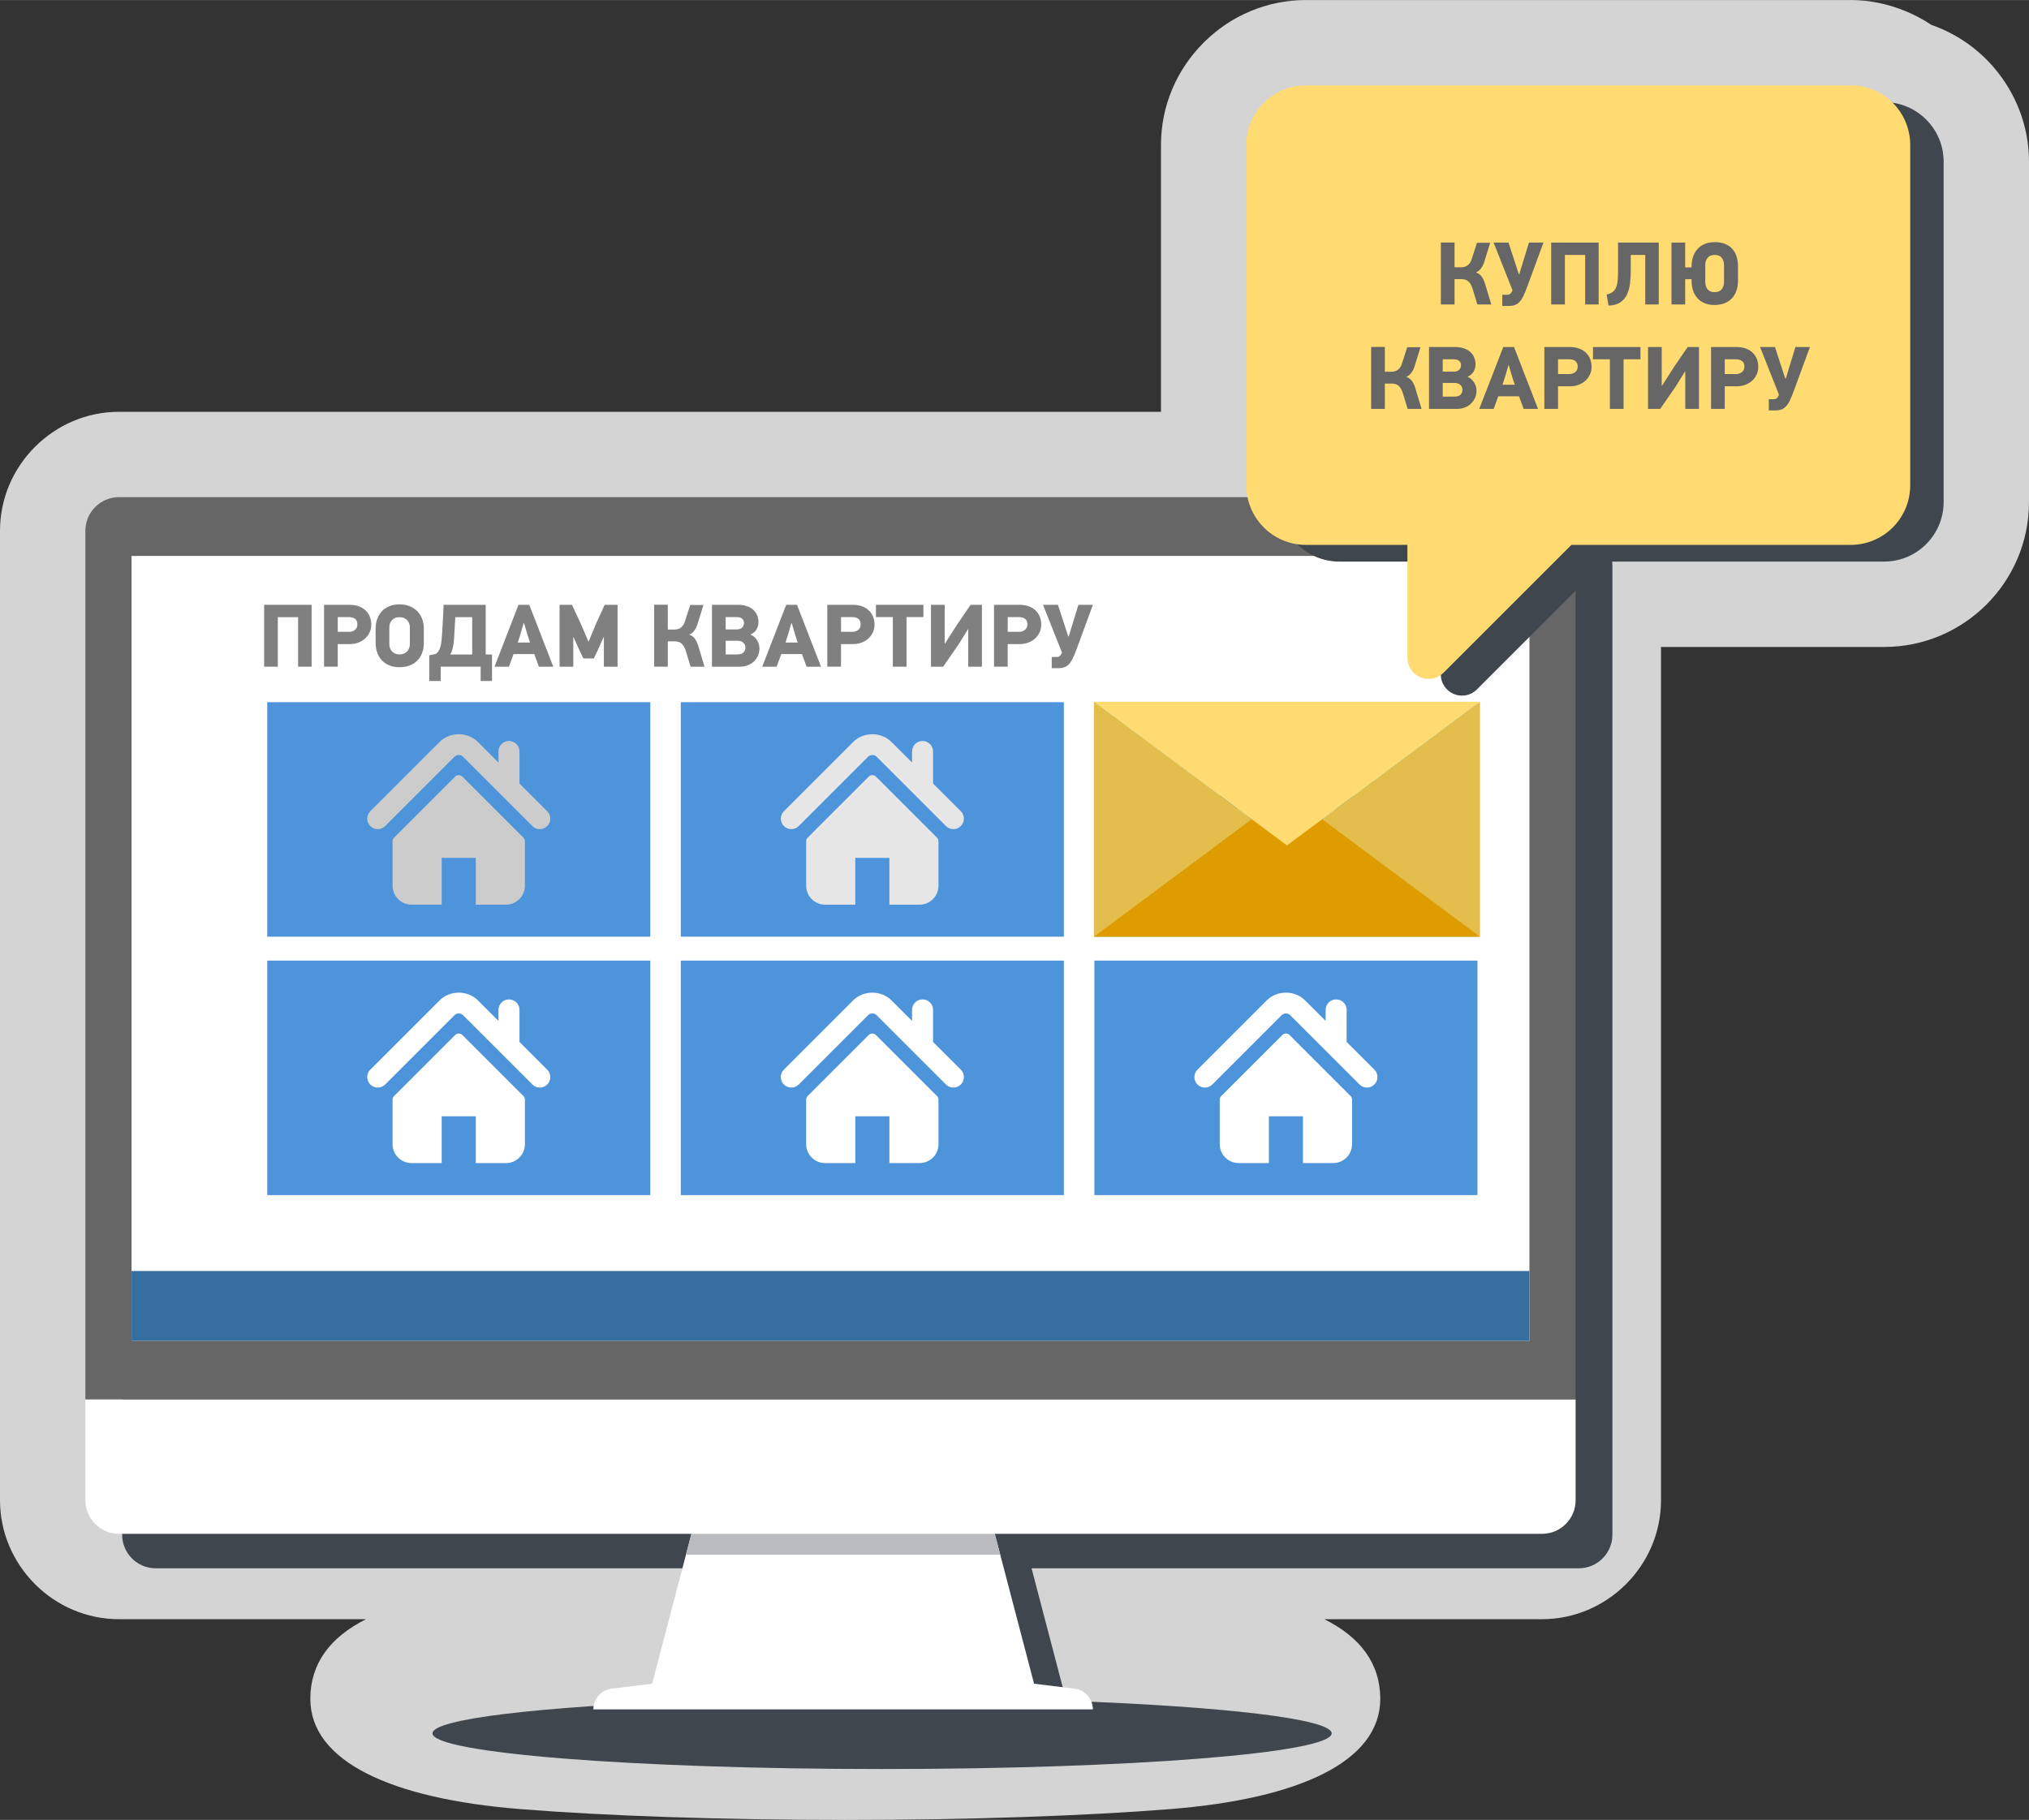 <?xml version="1.0" encoding="UTF-8"?>
<!DOCTYPE svg PUBLIC "-//W3C//DTD SVG 1.1//EN" "http://www.w3.org/Graphics/SVG/1.1/DTD/svg11.dtd">
<!-- Creator: CorelDRAW X8 -->
<svg xmlns="http://www.w3.org/2000/svg" xml:space="preserve" width="22.747mm" height="20.408mm" version="1.1" style="shape-rendering:geometricPrecision; text-rendering:geometricPrecision; image-rendering:optimizeQuality; fill-rule:evenodd; clip-rule:evenodd"
viewBox="0 0 1705024 1529653"
 xmlns:xlink="http://www.w3.org/1999/xlink">
 <rect x="0" y="0" width="1705024" height="1529653" fill="#333333" stroke="none"/>
 <defs>
  <style type="text/css">
   <![CDATA[
    .fil11 {fill:#116BC4}
    .fil6 {fill:#356FA0}
    .fil7 {fill:#4D94DB}
    .fil4 {fill:#666666}
    .fil9 {fill:#6EC9CA}
    .fil3 {fill:#BABCBF}
    .fil8 {fill:#CCCCCC}
    .fil13 {fill:#DF9C00}
    .fil12 {fill:#E3BE4D}
    .fil10 {fill:#E6E6E6}
    .fil14 {fill:#FFDB71}
    .fil5 {fill:white}
    .fil2 {fill:white}
    .fil1 {fill:#3F464D;fill-rule:nonzero}
    .fil17 {fill:#666666;fill-rule:nonzero}
    .fil15 {fill:gray;fill-rule:nonzero}
    .fil0 {fill:#D4D4D4;fill-rule:nonzero}
    .fil16 {fill:#FFDB71;fill-rule:nonzero}
   ]]>
  </style>
 </defs>
 <g id="Слой_x0020_1">
  <path class="fil0" d="M1159879 1427924c0,52409 -67564,84002 -176766,92659 -70562,5599 -167089,9070 -272782,9070 -105694,0 -202228,-3471 -272783,-9070 -109194,-8657 -176773,-40250 -176773,-92659 0,-29577 16535,-51876 46862,-66994l-207670 0c-27276,0 -52221,-11168 -70412,-29285l-533 -555c-17951,-18161 -29022,-42994 -29022,-70120l0 -814877c0,-27374 11213,-52296 29292,-70420l263 -270c18124,-18064 42994,-29292 70412,-29292l875628 0 0 -224310c0,-33399 13657,-63779 35694,-85838l1311 -1304c21962,-21422 51907,-34659 84797,-34659l457733 0c16010,0 31661,3350 46277,9377 7600,3125 14804,6993 21497,11483 20470,7106 38444,19481 52273,35468 18589,21520 29847,49336 29847,79527l0 286072c0,33603 -13671,64109 -35693,86131 -22044,22044 -52513,35701 -86123,35701l-187424 0 0 717211c0,27269 -11168,52214 -29292,70405l-548 532c-18161,17952 -42994,29023 -70127,29023l-182995 0c30432,15133 47057,37447 47057,66994zm-449548 -41764c26421,0 52153,-210 76926,-623l-18949 -72383c-2661,-7503 -4115,-15561 -4115,-23971 0,-39613 32133,-71746 71747,-71746l416351 0 0 -720907c30,-18364 7015,-36705 21032,-50714l23303 -23311c13065,-13710 31511,-22239 51929,-22239l212969 0 0 -248505c-4925,-2174 -9647,-4932 -14062,-8260l-428373 0 0 262469c652,3867 989,7840 989,11895 0,39613 -32126,71747 -71747,71747l-904838 0 0 727825 437533 0 0 224c5929,0 11933,750 17937,2309 38219,9894 61185,48938 51284,87150l-20538 78358c25905,457 52881,682 80622,682zm408450 -979681c128,1484 53,368 -30,-847l30 847z"/>
  <path class="fil1" d="M1119036 1456887c0,16572 -169143,29989 -377809,29989 -208644,0 -377802,-13417 -377802,-29989 0,-12060 89826,-22457 219280,-27216l24615 -93948 4610 -17570 -481067 0c-15590,0 -28213,-12630 -28213,-28220l0 -84654 0 -730216c0,-15591 12623,-28236 28213,-28236l1195858 0c15590,0 28220,12645 28220,28236l0 730216 0 84654c0,15590 -12630,28220 -28220,28220l-459877 0 29179 111375c131478,4693 223013,15186 223013,27359z"/>
  <path class="fil2" d="M498591 1436754c0,-8875 6619,-16355 15426,-17427l34007 -4160 34089 -130099 252747 0 34090 130099 33999 4160c8815,1072 15433,8552 15433,17427l-419791 0z"/>
  <polygon class="fil3" points="576424,1306760 582113,1285068 834853,1285068 840542,1306760 "/>
  <path class="fil4" d="M71739 1176301l0 -730216c0,-15583 12630,-28228 28228,-28228l1195850 0c15598,0 28220,12645 28220,28228l0 730216 -1252298 0z"/>
  <path class="fil2" d="M1295817 1289183l-1195850 0c-15598,0 -28228,-12630 -28228,-28213l0 -84669 1252298 0 0 84669c0,15583 -12622,28213 -28220,28213z"/>
  <polygon class="fil5" points="110543,467253 1285233,467253 1285233,1126906 110543,1126906 "/>
  <polygon class="fil6" points="110543,1068277 1285233,1068277 1285233,1126906 110543,1126906 "/>
  <polygon class="fil7" points="224557,590171 546457,590171 546457,787272 224557,787272 "/>
  <path class="fil8" d="M459847 681840l-23311 -23303 0 -26946c0,-4872 -3957,-8807 -8837,-8807 -4872,0 -8807,3935 -8807,8807l0 9294 -17367 -17344c-8575,-8598 -23491,-8575 -32058,0l-58300 58299c-3441,3441 -3441,9032 0,12465 3448,3448 9024,3448 12480,0l58285 -58284c1903,-1904 5254,-1904 7128,-15l58315 58299c1724,1739 3972,2579 6236,2579 2256,0 4505,-855 6236,-2579 3440,-3433 3440,-9017 0,-12465zm-71274 -29090c-1694,-1701 -4453,-1701 -6132,0l-51269 51262c-817,802 -1281,1904 -1281,3058l0 37388c0,8769 7128,15897 15897,15897l25388 0 0 -39313 28655 0 0 39313 25409 0c8755,0 15853,-7128 15853,-15897l0 -37388c0,-1154 -427,-2256 -1251,-3058l-51269 -51262z"/>
  <polygon class="fil7" points="572099,590171 894000,590171 894000,787272 572099,787272 "/>
  <polygon class="fil9" points="919642,590171 1241542,590171 1241542,787272 919642,787272 "/>
  <polygon class="fil7" points="224557,807382 546457,807382 546457,1004483 224557,1004483 "/>
  <polygon class="fil7" points="572099,807382 894000,807382 894000,1004483 572099,1004483 "/>
  <polygon class="fil7" points="919642,807382 1241542,807382 1241542,1004483 919642,1004483 "/>
  <path class="fil2" d="M807389 899052l-23310 -23304 0 -26946c0,-4872 -3958,-8807 -8838,-8807 -4864,0 -8807,3935 -8807,8807l0 9294 -17367 -17344c-8575,-8598 -23491,-8575 -32058,0l-58300 58300c-3440,3440 -3440,9024 0,12465 3448,3447 9032,3447 12480,0l58285 -58285c1904,-1904 5254,-1904 7128,-15l58315 58300c1724,1738 3980,2578 6236,2578 2256,0 4505,-855 6236,-2578 3441,-3441 3441,-9018 0,-12465zm-71274 -29090c-1686,-1702 -4445,-1702 -6131,0l-51269 51261c-817,802 -1282,1904 -1282,3058l0 37388c0,8769 7128,15898 15898,15898l25387 0 0 -39314 28655 0 0 39314 25410 0c8755,0 15853,-7129 15853,-15898l0 -37388c0,-1154 -427,-2256 -1252,-3058l-51269 -51261z"/>
  <path class="fil2" d="M1154932 899052l-23311 -23304 0 -26946c0,-4872 -3958,-8807 -8837,-8807 -4865,0 -8807,3935 -8807,8807l0 9294 -17360 -17344c-8582,-8598 -23498,-8575 -32065,0l-58300 58300c-3433,3440 -3433,9024 0,12465 3448,3447 9032,3447 12480,0l58292 -58285c1896,-1904 5247,-1904 7121,-15l58314 58300c1732,1738 3981,2578 6237,2578 2256,0 4512,-855 6236,-2578 3440,-3441 3440,-9018 0,-12465zm-71275 -29090c-1686,-1702 -4444,-1702 -6123,0l-51277 51261c-817,802 -1282,1904 -1282,3058l0 37388c0,8769 7129,15898 15898,15898l25387 0 0 -39314 28656 0 0 39314 25409 0c8755,0 15853,-7129 15853,-15898l0 -37388c0,-1154 -427,-2256 -1244,-3058l-51277 -51261z"/>
  <path class="fil10" d="M807389 681840l-23310 -23303 0 -26946c0,-4872 -3958,-8807 -8838,-8807 -4864,0 -8807,3935 -8807,8807l0 9294 -17367 -17344c-8575,-8598 -23491,-8575 -32058,0l-58300 58299c-3440,3441 -3440,9032 0,12465 3448,3448 9032,3448 12480,0l58285 -58284c1904,-1904 5254,-1904 7128,-15l58315 58299c1724,1739 3980,2579 6236,2579 2256,0 4505,-855 6236,-2579 3441,-3433 3441,-9017 0,-12465zm-71274 -29090c-1686,-1701 -4445,-1701 -6131,0l-51269 51262c-817,802 -1282,1904 -1282,3058l0 37388c0,8769 7128,15897 15898,15897l25387 0 0 -39313 28655 0 0 39313 25410 0c8755,0 15853,-7128 15853,-15897l0 -37388c0,-1154 -427,-2256 -1252,-3058l-51269 -51262z"/>
  <path class="fil2" d="M459847 899052l-23311 -23304 0 -26946c0,-4872 -3957,-8807 -8837,-8807 -4872,0 -8807,3935 -8807,8807l0 9294 -17367 -17344c-8575,-8598 -23491,-8575 -32058,0l-58300 58300c-3441,3440 -3441,9024 0,12465 3448,3447 9024,3447 12480,0l58285 -58285c1903,-1904 5254,-1904 7128,-15l58315 58300c1724,1738 3972,2578 6236,2578 2256,0 4505,-855 6236,-2578 3440,-3441 3440,-9018 0,-12465zm-71274 -29090c-1694,-1702 -4453,-1702 -6132,0l-51269 51261c-817,802 -1281,1904 -1281,3058l0 37388c0,8769 7128,15898 15897,15898l25388 0 0 -39314 28655 0 0 39314 25409 0c8755,0 15853,-7129 15853,-15898l0 -37388c0,-1154 -427,-2256 -1251,-3058l-51269 -51261z"/>
  <path class="fil11" d="M1154932 688122l-23311 -23304 0 -26946c0,-4872 -3958,-8807 -8837,-8807 -4865,0 -8807,3935 -8807,8807l0 9294 -17360 -17344c-8582,-8598 -23498,-8575 -32065,0l-58300 58300c-3433,3440 -3433,9032 0,12465 3448,3447 9032,3447 12480,0l58292 -58285c1896,-1904 5247,-1904 7121,-15l58314 58300c1732,1738 3981,2578 6237,2578 2256,0 4512,-855 6236,-2578 3440,-3433 3440,-9018 0,-12465zm-71275 -29090c-1686,-1702 -4444,-1702 -6123,0l-51277 51261c-817,802 -1282,1904 -1282,3058l0 37388c0,8769 7129,15898 15898,15898l25387 0 0 -39314 28656 0 0 39314 25409 0c8755,0 15853,-7129 15853,-15898l0 -37388c0,-1154 -427,-2256 -1244,-3058l-51277 -51261z"/>
  <polygon class="fil12" points="919252,787272 1243671,787272 1243671,589826 1081476,710585 919252,589826 "/>
  <polygon class="fil13" points="919252,787272 1243671,787272 1111061,688556 1051877,688556 1051877,688549 "/>
  <polygon class="fil14" points="1243671,589826 1081476,710585 919252,589826 "/>
  <polygon class="fil15" points="250506,560339 250506,518724 233469,518724 233469,560339 221963,560339 221963,508335 261862,508335 261862,560339 "/>
  <path id="1" class="fil15" d="M311991 525073c0,2338 -472,4512 -1424,6498 -944,1994 -2226,3710 -3845,5157 -1619,1447 -3523,2579 -5719,3403 -2189,817 -4527,1229 -7023,1229l-10157 0 0 18979 -11505 0 0 -52004 21444 0c2736,0 5225,390 7466,1162 2241,772 4160,1881 5756,3321 1597,1446 2826,3200 3696,5269 877,2069 1311,4400 1311,6986zm-11655 -225c0,-2091 -622,-3651 -1866,-4670 -1252,-1019 -3014,-1529 -5307,-1529l-9340 0 0 12405 9640 0c1888,0 3507,-562 4857,-1686 1341,-1117 2016,-2624 2016,-4520z"/>
  <path id="2" class="fil15" d="M335752 507960c3141,0 5966,518 8477,1537 2519,1019 4663,2429 6432,4220 1768,1791 3125,3935 4070,6424 944,2488 1416,5179 1416,8072l0 12255c0,3088 -479,5884 -1454,8403 -974,2518 -2338,4654 -4107,6423 -1769,1769 -3913,3126 -6432,4070 -2511,952 -5314,1425 -8402,1425 -3388,0 -6341,-548 -8852,-1642 -2519,-1102 -4610,-2578 -6274,-4452 -1671,-1867 -2916,-4033 -3740,-6499 -817,-2466 -1229,-5044 -1229,-7728l0 -12255c0,-2691 412,-5254 1229,-7698 824,-2443 2069,-4594 3740,-6461 1664,-1866 3755,-3350 6274,-4445 2511,-1094 5464,-1649 8852,-1649zm-112 10764c-1455,0 -2699,232 -3748,712 -1057,472 -1926,1102 -2624,1904 -704,794 -1236,1701 -1581,2728 -352,1020 -525,2054 -525,3096l0 14121c0,1147 173,2241 525,3291 345,1042 877,1964 1581,2766 698,794 1567,1439 2624,1941 1049,495 2293,742 3748,742 2803,0 4969,-832 6491,-2503 1529,-1664 2286,-3748 2286,-6237l0 -14121c0,-2286 -757,-4273 -2286,-5937 -1522,-1671 -3688,-2503 -6491,-2503z"/>
  <path id="3" class="fil15" d="M408151 508335l0 41765 5307 0 0 22269 -9565 0 0 -12030 -33549 0 0 12030 -9640 0 0 -21594 5682 -1192c899,-802 1642,-1657 2241,-2579 600,-922 1095,-2091 1492,-3515 397,-1417 712,-3201 937,-5337 225,-2143 434,-4857 637,-8147l1117 -21670 35341 0zm-11356 10389l-14196 0 -675 12030c-97,1589 -195,3283 -300,5075 -97,1799 -270,3552 -517,5269 -255,1724 -585,3365 -1012,4932 -420,1566 -1012,2931 -1754,4070l18454 0 0 -31376z"/>
  <path id="4" class="fil15" d="M452831 560339l-3882 -10606 -17412 0 -3883 10606 -12105 0 20170 -52004 9047 0 20170 52004 -12105 0zm-9414 -26302l-3066 -10306 -292 0 -2991 10156 -1941 6132 10231 0 -1941 -5982z"/>
  <polygon id="5" class="fil15" points="507451,560339 507451,535611 507226,535536 502519,546067 499003,553390 490189,553390 486531,545693 481974,535536 481749,535761 481749,560339 470243,560339 470243,508335 480639,508335 487678,523431 494409,539044 494708,539044 501222,523431 508110,508335 518956,508335 518956,560339 "/>
  <path id="6" class="fil15" d="M579325 533513c2091,704 3725,1948 4894,3740 1170,1791 2107,3935 2804,6423l5007 16663 -11731 0 -3965 -13222c-547,-1694 -1169,-3081 -1866,-4153 -697,-1064 -1454,-1889 -2279,-2466 -824,-569 -1694,-952 -2616,-1154 -922,-202 -1881,-300 -2878,-300l-5524 0 0 21295 -11506 0 0 -52079 11506 0 0 20845 5157 0c794,0 1656,-75 2571,-225 922,-142 1806,-479 2653,-1004 847,-525 1649,-1282 2391,-2279 750,-997 1372,-2368 1874,-4107l4182 -13005 11131 0 -4707 15171c-697,2436 -1641,4490 -2841,6161 -1192,1672 -2586,2826 -4182,3478l-75 218z"/>
  <path id="7" class="fil15" d="M638202 544876c0,2338 -435,4452 -1312,6348 -869,1889 -2039,3508 -3508,4857 -1469,1342 -3193,2391 -5157,3133 -1971,750 -4047,1125 -6236,1125l-23686 0 0 -52004 21887 0c2743,0 5179,360 7323,1087 2144,720 3950,1732 5419,3028 1470,1289 2579,2849 3328,4670 742,1814 1117,3793 1117,5936 0,1889 -494,3786 -1491,5682 -997,1889 -2669,3380 -5007,4482l0 293c1191,449 2241,1101 3133,1948 899,847 1656,1792 2278,2834 630,1049 1102,2143 1425,3290 322,1147 487,2241 487,3291zm-13005 -21295c0,-1447 -495,-2631 -1492,-3553 -996,-922 -2690,-1379 -5081,-1379l-8815 0 0 10381 8815 0c2391,0 4085,-547 5081,-1641 997,-1095 1492,-2369 1492,-3808zm1199 20770c0,-750 -127,-1469 -374,-2166 -248,-697 -653,-1319 -1200,-1867 -547,-554 -1251,-989 -2128,-1311 -870,-323 -1904,-488 -3096,-488l-9789 0 0 11506 9789 0c2436,0 4182,-570 5224,-1716 1050,-1147 1574,-2466 1574,-3958z"/>
  <path id="8" class="fil15" d="M677800 560339l-3882 -10606 -17412 0 -3883 10606 -12105 0 20170 -52004 9047 0 20170 52004 -12105 0zm-9414 -26302l-3066 -10306 -292 0 -2991 10156 -1941 6132 10231 0 -1941 -5982z"/>
  <path id="9" class="fil15" d="M734886 525073c0,2338 -472,4512 -1424,6498 -945,1994 -2227,3710 -3846,5157 -1619,1447 -3522,2579 -5719,3403 -2188,817 -4527,1229 -7023,1229l-10156 0 0 18979 -11506 0 0 -52004 21445 0c2736,0 5224,390 7465,1162 2241,772 4160,1881 5757,3321 1596,1446 2826,3200 3695,5269 877,2069 1312,4400 1312,6986zm-11656 -225c0,-2091 -622,-3651 -1866,-4670 -1252,-1019 -3013,-1529 -5307,-1529l-9339 0 0 12405 9639 0c1889,0 3508,-562 4857,-1686 1342,-1117 2016,-2624 2016,-4520z"/>
  <polygon id="10" class="fil15" points="761787,518649 761787,560339 750281,560339 750281,518649 736085,518649 736085,508335 775983,508335 775983,518649 "/>
  <polygon id="11" class="fil15" points="782332,560339 782332,508335 793838,508335 793838,540911 794063,540911 804744,524248 815649,508335 825139,508335 825139,560339 813633,560339 813633,528880 813408,528880 805793,541210 792563,560339 "/>
  <path id="12" class="fil15" d="M874976 525073c0,2338 -472,4512 -1424,6498 -944,1994 -2226,3710 -3845,5157 -1619,1447 -3523,2579 -5719,3403 -2189,817 -4528,1229 -7024,1229l-10156 0 0 18979 -11505 0 0 -52004 21444 0c2736,0 5224,390 7466,1162 2241,772 4160,1881 5756,3321 1597,1446 2826,3200 3695,5269 877,2069 1312,4400 1312,6986zm-11655 -225c0,-2091 -622,-3651 -1867,-4670 -1251,-1019 -3013,-1529 -5307,-1529l-9339 0 0 12405 9639 0c1889,0 3508,-562 4857,-1686 1342,-1117 2017,-2624 2017,-4520z"/>
  <path id="13" class="fil15" d="M883791 552191l4115 0c1147,0 2001,-247 2578,-742 570,-502 1057,-1169 1454,-2016l450 -975 -15913 -40123 12548 0 4557 14047 4115 12555 367 0 3740 -12255 4408 -14347 12180 0 -13897 37807c-1049,2789 -2046,5172 -2990,7136 -945,1971 -1994,3575 -3141,4820 -1147,1244 -2436,2143 -3883,2691 -1446,547 -3185,817 -5232,817l-5456 0 0 -9415z"/>
  <path class="fil1" d="M1633278 421935c0,27651 -22419,50070 -50070,50070l-234646 0 -107470 107470c-5082,5089 -12734,6611 -19375,3852 -6634,-2750 -10974,-9227 -10974,-16415l0 -94907 -85268 0c-27644,0 -50063,-22419 -50063,-50070l0 -286087c0,-27636 22419,-50055 50063,-50055l457733 0c27651,0 50070,22419 50070,50055l0 286087z"/>
  <path class="fil16" d="M1605200 407896c0,27651 -22412,50070 -50070,50070l-234638 0 -107470 107462c-5082,5097 -12735,6619 -19376,3853 -6634,-2751 -10973,-9227 -10973,-16415l0 -94900 -85269 0c-27643,0 -50062,-22419 -50062,-50070l0 -286087c0,-27636 22419,-50055 50062,-50055l457726 0c27658,0 50070,22419 50070,50055l0 286087z"/>
  <path class="fil17" d="M1240448 229039c2091,705 3725,1949 4894,3740 1170,1792 2106,3935 2804,6424l5007 16662 -11731 0 -3965 -13222c-547,-1694 -1169,-3080 -1866,-4152 -697,-1065 -1454,-1889 -2279,-2466 -824,-570 -1694,-952 -2616,-1154 -922,-203 -1881,-300 -2878,-300l-5524 0 0 21294 -11506 0 0 -52078 11506 0 0 20845 5157 0c794,0 1656,-75 2570,-225 922,-143 1807,-480 2654,-1005 847,-524 1649,-1281 2391,-2278 749,-997 1372,-2369 1874,-4108l4182 -13004 11131 0 -4707 15171c-697,2436 -1642,4489 -2841,6161 -1192,1671 -2586,2826 -4182,3478l-75 217z"/>
  <path id="1" class="fil17" d="M1262409 247718l4115 0c1147,0 2002,-248 2579,-742 570,-502 1057,-1170 1454,-2017l450 -974 -15913 -40123 12547 0 4558 14046 4115 12555 367 0 3740 -12255 4407 -14346 12181 0 -13897 37807c-1049,2788 -2046,5172 -2991,7136 -944,1971 -1994,3575 -3140,4819 -1147,1244 -2436,2144 -3883,2691 -1447,547 -3186,817 -5232,817l-5457 0 0 -9414z"/>
  <polygon id="2" class="fil17" points="1332050,255865 1332050,214250 1315013,214250 1315013,255865 1303507,255865 1303507,203862 1343405,203862 1343405,255865 "/>
  <path id="3" class="fil17" d="M1393910 203862l0 52003 -11363 0 0 -41615 -12173 0 0 12405c0,3981 -202,7766 -599,11356 -413,3583 -1260,6746 -2564,9489 -1312,2736 -3178,4940 -5629,6611 -2451,1664 -5757,2579 -9887,2729l-1574 -9340c2242,-449 4003,-1214 5270,-2278 1274,-1072 2218,-2459 2840,-4153 623,-1694 1020,-3672 1192,-5936 180,-2264 263,-4872 263,-7810l0 -23461 34224 0z"/>
  <path id="4" class="fil17" d="M1441049 203487c3343,0 6229,517 8672,1537 2436,1019 4453,2428 6049,4220 1597,1791 2781,3935 3553,6423 772,2489 1154,5180 1154,8073l0 12255c0,3088 -450,5884 -1341,8402 -900,2519 -2182,4655 -3853,6424 -1664,1769 -3718,3125 -6161,4070 -2444,952 -5210,1424 -8298,1424 -3380,0 -6296,-547 -8740,-1641 -2436,-1102 -4444,-2579 -6011,-4453 -1574,-1866 -2728,-4032 -3478,-6498 -742,-2466 -1117,-5045 -1117,-7728l0 -1349 -5381 0 0 21219 -11506 0 0 -52003 11506 0 0 20845 5381 0 0 -967c0,-2691 383,-5255 1155,-7698 772,-2444 1956,-4595 3552,-6461 1589,-1867 3621,-3351 6087,-4445 2466,-1094 5389,-1649 8777,-1649zm-187 10763c-1455,0 -2676,233 -3673,713 -1005,472 -1814,1101 -2436,1903 -637,795 -1087,1702 -1357,2729 -277,1019 -412,2054 -412,3095l0 14122c0,1147 135,2241 412,3290 270,1042 705,1964 1319,2766 592,795 1379,1439 2361,1942 975,494 2182,742 3643,742 2796,0 4842,-832 6109,-2504 1282,-1664 1919,-3748 1919,-6236l0 -14122c0,-2286 -622,-4272 -1882,-5936 -1244,-1672 -3245,-2504 -6003,-2504z"/>
  <path id="5" class="fil17" d="M1181871 316833c2091,705 3725,1949 4894,3741 1169,1791 2106,3935 2803,6423l5007 16663 -11730 0 -3965 -13222c-547,-1694 -1169,-3081 -1866,-4153 -698,-1064 -1455,-1889 -2279,-2466 -825,-569 -1694,-952 -2616,-1154 -922,-202 -1881,-300 -2878,-300l-5524 0 0 21295 -11506 0 0 -52079 11506 0 0 20845 5156 0c795,0 1657,-75 2571,-225 922,-142 1807,-479 2654,-1004 847,-525 1649,-1282 2391,-2279 749,-997 1372,-2368 1874,-4107l4182 -13005 11131 0 -4707 15171c-697,2436 -1642,4490 -2841,6161 -1192,1672 -2586,2826 -4182,3478l-75 217z"/>
  <path id="6" class="fil17" d="M1240748 328197c0,2338 -435,4452 -1312,6348 -870,1889 -2039,3508 -3508,4857 -1469,1342 -3193,2391 -5157,3133 -1971,750 -4048,1125 -6236,1125l-23686 0 0 -52004 21887 0c2743,0 5179,360 7323,1087 2144,720 3950,1732 5419,3028 1469,1289 2579,2848 3328,4670 742,1814 1117,3793 1117,5936 0,1889 -495,3786 -1492,5682 -996,1889 -2668,3380 -5007,4482l0 292c1192,450 2242,1102 3134,1949 899,847 1656,1792 2278,2834 630,1049 1102,2143 1424,3290 323,1147 488,2241 488,3291zm-13005 -21295c0,-1447 -495,-2631 -1492,-3553 -997,-922 -2691,-1379 -5082,-1379l-8814 0 0 10381 8814 0c2391,0 4085,-547 5082,-1641 997,-1095 1492,-2369 1492,-3808zm1199 20770c0,-750 -127,-1469 -375,-2166 -247,-697 -652,-1319 -1199,-1867 -547,-554 -1252,-989 -2129,-1311 -869,-323 -1903,-488 -3095,-488l-9789 0 0 11506 9789 0c2436,0 4182,-570 5224,-1716 1049,-1147 1574,-2466 1574,-3958z"/>
  <path id="7" class="fil17" d="M1280346 343660l-3883 -10606 -17412 0 -3882 10606 -12105 0 20170 -52004 9047 0 20170 52004 -12105 0zm-9414 -26302l-3066 -10306 -292 0 -2991 10156 -1941 6132 10231 0 -1941 -5982z"/>
  <path id="8" class="fil17" d="M1337432 308394c0,2338 -473,4512 -1425,6498 -944,1994 -2226,3710 -3845,5157 -1619,1447 -3523,2578 -5719,3403 -2188,817 -4527,1229 -7023,1229l-10156 0 0 18979 -11506 0 0 -52004 21445 0c2735,0 5224,390 7465,1162 2241,772 4160,1881 5757,3320 1596,1447 2825,3201 3695,5270 877,2069 1312,4400 1312,6986zm-11656 -225c0,-2092 -622,-3651 -1866,-4670 -1252,-1019 -3013,-1529 -5307,-1529l-9339 0 0 12405 9639 0c1889,0 3508,-562 4857,-1687 1342,-1116 2016,-2623 2016,-4519z"/>
  <polygon id="9" class="fil17" points="1364333,301970 1364333,343660 1352827,343660 1352827,301970 1338631,301970 1338631,291656 1378529,291656 1378529,301970 "/>
  <polygon id="10" class="fil17" points="1384878,343660 1384878,291656 1396383,291656 1396383,324232 1396608,324232 1407289,307569 1418195,291656 1427685,291656 1427685,343660 1416179,343660 1416179,312201 1415954,312201 1408339,324531 1395109,343660 "/>
  <path id="11" class="fil17" d="M1477522 308394c0,2338 -472,4512 -1424,6498 -945,1994 -2226,3710 -3845,5157 -1619,1447 -3523,2578 -5719,3403 -2189,817 -4528,1229 -7024,1229l-10156 0 0 18979 -11506 0 0 -52004 21445 0c2736,0 5224,390 7465,1162 2242,772 4160,1881 5757,3320 1596,1447 2826,3201 3695,5270 877,2069 1312,4400 1312,6986zm-11656 -225c0,-2092 -622,-3651 -1866,-4670 -1252,-1019 -3013,-1529 -5307,-1529l-9339 0 0 12405 9639 0c1889,0 3508,-562 4857,-1687 1342,-1116 2016,-2623 2016,-4519z"/>
  <path id="12" class="fil17" d="M1486337 335512l4115 0c1146,0 2001,-247 2578,-742 570,-502 1057,-1169 1454,-2016l450 -975 -15913 -40123 12547 0 4558 14047 4115 12555 367 0 3740 -12255 4408 -14347 12180 0 -13897 37807c-1049,2789 -2046,5172 -2991,7136 -944,1971 -1993,3575 -3140,4820 -1147,1244 -2436,2143 -3883,2690 -1447,548 -3185,818 -5232,818l-5456 0 0 -9415z"/>
 </g>
</svg>
